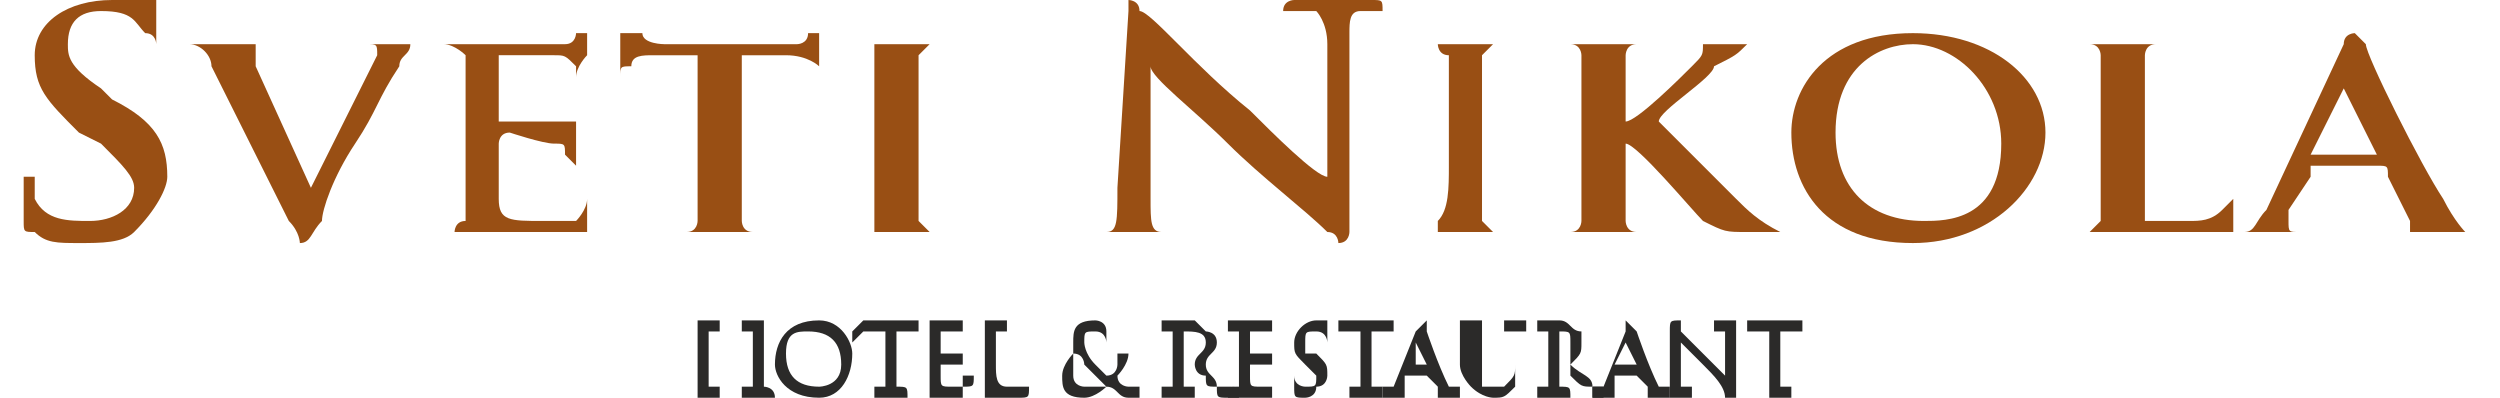 <?xml version="1.0" encoding="UTF-8"?>
<!DOCTYPE svg PUBLIC "-//W3C//DTD SVG 1.1//EN" "http://www.w3.org/Graphics/SVG/1.1/DTD/svg11.dtd">
<!-- Creator: CorelDRAW X7 -->
<svg xmlns="http://www.w3.org/2000/svg" xml:space="preserve" width="220px" height="35px" version="1.1" shape-rendering="geometricPrecision" text-rendering="geometricPrecision" image-rendering="optimizeQuality" fill-rule="evenodd" clip-rule="evenodd"
viewBox="0 0 222 36"
 xmlns:xlink="http://www.w3.org/1999/xlink">
 <g id="Layer_x0020_1">
  <path fill="#994F14" fill-rule="nonzero" d="M5 22c2,0 4,0 5,-1 2,-2 3,-4 3,-5 0,-3 -1,-5 -5,-7l-1 -1c-3,-2 -3,-3 -3,-4 0,-2 1,-3 3,-3 3,0 3,1 4,2 1,0 1,1 1,1 0,1 0,1 0,1 0,0 0,0 0,-1 0,-2 0,-3 0,-3 0,0 0,0 0,-1 -1,0 -2,0 -4,0 -4,0 -7,2 -7,5 0,3 1,4 4,7l2 1c2,2 3,3 3,4 0,2 -2,3 -4,3 -2,0 -4,0 -5,-2 0,-1 0,-1 0,-2 0,0 0,0 0,0 -1,0 -1,0 -1,0 0,1 0,3 0,4 0,1 0,1 1,1 1,1 2,1 4,1z"/>
  <path id="1" fill="#994F14" fill-rule="nonzero" d="M24 20c1,1 1,2 1,2 1,0 1,-1 2,-2 0,-1 1,-4 3,-7 2,-3 2,-4 4,-7 0,-1 1,-1 1,-2 0,0 1,0 1,0 1,0 1,0 1,0 0,0 0,0 -1,0 -1,0 -2,0 -2,0 -1,0 -2,0 -3,0 -1,0 -1,0 -1,0 0,0 0,0 0,0 1,0 1,0 1,0 1,0 1,0 1,1 0,0 0,0 0,0 -1,2 -5,10 -6,12l0 0 -5 -11c0,0 0,-1 0,-1 0,-1 0,-1 0,-1 0,0 1,0 1,0 0,0 1,0 1,0 0,0 -1,0 -1,0 -1,0 -3,0 -4,0 0,0 -2,0 -4,0 0,0 0,0 0,0 0,0 0,0 0,0 0,0 1,0 1,0 1,0 2,1 2,2l7 14z"/>
  <path id="2" fill="#994F14" fill-rule="nonzero" d="M40 15c0,2 0,4 0,5 -1,0 -1,1 -1,1 0,0 -1,0 -1,0 -1,0 -1,0 -1,0 0,0 1,0 1,0 0,0 1,0 2,0 0,0 1,0 1,0 1,0 2,0 4,0 1,0 3,0 5,0 1,0 1,0 1,0 0,-1 0,-2 0,-3 0,0 0,0 0,0 0,0 0,0 0,0 0,1 -1,2 -1,2 -1,0 -2,0 -3,0 -3,0 -4,0 -4,-2 0,-1 0,-3 0,-3l0 -2c0,0 0,-1 1,-1 0,0 3,1 4,1 1,0 1,0 1,1 0,0 0,0 0,0 0,0 1,1 1,1 0,0 0,-1 0,-1 0,0 0,-1 0,-2 0,-1 0,-1 0,-1 0,0 0,-1 0,-1 0,0 0,1 0,1 -1,0 -1,0 -2,0 0,0 -4,0 -4,0 -1,0 -1,0 -1,0l0 -6c0,0 0,0 1,0 0,0 3,0 4,0 1,0 1,0 2,1 0,0 0,1 0,1 0,0 0,0 0,0 0,0 0,0 0,0 0,-1 1,-2 1,-2 0,-1 0,-1 0,-1 0,-1 0,-1 0,-1 -1,0 -1,0 -1,0 0,0 0,1 -1,1 -1,0 -7,0 -7,0 -1,0 -3,0 -4,0 -1,0 -1,0 -1,0 0,0 0,0 0,0 1,0 1,0 1,0 1,0 2,1 2,1 0,1 0,2 0,5l0 5z"/>
  <path id="3" fill="#994F14" fill-rule="nonzero" d="M61 15c0,2 0,4 0,5 0,0 0,1 -1,1 0,0 0,0 -1,0 0,0 0,0 0,0 0,0 0,0 1,0 1,0 3,0 3,0 1,0 3,0 5,0 0,0 0,0 0,0 0,0 0,0 0,0 -1,0 -1,0 -2,0 -1,0 -1,-1 -1,-1 0,-1 0,-3 0,-5l0 -10 4 0c2,0 3,1 3,1l0 1c0,0 0,0 0,0 0,0 0,0 0,0 0,-1 0,-3 0,-3 0,0 0,-1 0,-1 0,0 0,0 -1,0 0,1 -1,1 -1,1l-12 0c0,0 -2,0 -2,-1 -1,0 -1,0 -2,0 0,0 0,0 0,1 0,0 0,2 0,3 0,0 0,0 0,0 0,0 0,0 0,0 0,-1 0,-1 1,-1 0,-1 1,-1 2,-1l4 0 0 10z"/>
  <path id="4" fill="#994F14" fill-rule="nonzero" d="M77 15c0,2 0,4 0,5 0,0 0,1 0,1 -1,0 -1,0 -1,0 -1,0 -1,0 -1,0 0,0 0,0 1,0 1,0 3,0 3,0 1,0 3,0 5,0 0,0 0,0 0,0 0,0 0,0 0,0 -1,0 -1,0 -2,0 0,0 -1,-1 -1,-1 0,-1 0,-3 0,-5l0 -5c0,-3 0,-4 0,-5 0,0 1,-1 1,-1 1,0 1,0 1,0 0,0 1,0 1,0 0,0 -1,0 -1,0 -1,0 -3,0 -4,0 0,0 -2,0 -3,0 -1,0 -1,0 -1,0 0,0 0,0 1,0 0,0 0,0 1,0 0,0 0,1 0,1 0,1 0,2 0,5l0 5z"/>
  <path id="5" fill="#994F14" fill-rule="nonzero" d="M102 6l0 0c0,1 4,4 7,7 3,3 7,6 9,8 1,0 1,1 1,1 1,0 1,-1 1,-1l0 -18c0,-1 0,-2 1,-2 1,0 1,0 1,0 1,0 1,0 1,0 0,-1 0,-1 -1,-1 -1,0 -3,0 -3,0 -1,0 -2,0 -4,0 0,0 -1,0 -1,1 0,0 1,0 1,0 0,0 1,0 2,0 0,0 1,1 1,3l0 12 0 0c-1,0 -5,-4 -7,-6 -5,-4 -9,-9 -10,-9 0,-1 -1,-1 -1,-1 0,0 0,0 0,1l-1 16c0,3 0,4 -1,4 0,0 -1,0 -1,0 0,0 0,0 0,0 0,0 0,0 0,0 2,0 3,0 4,0 0,0 1,0 4,0 0,0 0,0 0,0 0,0 0,0 0,0 -1,0 -1,0 -2,0 -1,0 -1,-1 -1,-3l0 -12z"/>
  <path id="6" fill="#994F14" fill-rule="nonzero" d="M129 15c0,2 0,4 -1,5 0,0 0,1 0,1 -1,0 -1,0 -1,0 -1,0 -1,0 -1,0 0,0 0,0 1,0 1,0 3,0 3,0 1,0 3,0 5,0 0,0 0,0 0,0 0,0 0,0 0,0 -1,0 -1,0 -2,0 0,0 -1,-1 -1,-1 0,-1 0,-3 0,-5l0 -5c0,-3 0,-4 0,-5 0,0 1,-1 1,-1 1,0 1,0 1,0 0,0 1,0 1,0 0,0 -1,0 -1,0 -1,0 -3,0 -4,0 0,0 -2,0 -3,0 -1,0 -1,0 -1,0 0,0 0,0 1,0 0,0 0,0 1,0 0,0 0,1 1,1 0,1 0,2 0,5l0 5z"/>
  <path id="7" fill="#994F14" fill-rule="nonzero" d="M145 10c0,-3 0,-4 0,-5 0,0 0,-1 1,-1 0,0 0,0 1,0 0,0 0,0 0,0 0,0 0,0 0,0 -1,0 -3,0 -4,0 -1,0 -2,0 -4,0 0,0 -1,0 -1,0 0,0 1,0 1,0 0,0 1,0 1,0 1,0 1,1 1,1 0,1 0,2 0,5l0 5c0,2 0,4 0,5 0,0 0,1 -1,1 0,0 0,0 -1,0 0,0 0,0 0,0 0,0 0,0 0,0 2,0 3,0 4,0 1,0 3,0 4,0 0,0 1,0 1,0 0,0 0,0 -1,0 0,0 -1,0 -1,0 -1,0 -1,-1 -1,-1 0,-1 0,-3 0,-5l0 -3 0 0 0 1c1,0 6,6 7,7 2,1 2,1 4,1 1,0 1,0 2,0l2 0c1,0 1,0 1,0 0,0 0,0 0,0 -1,0 -1,0 -2,0 -2,-1 -3,-2 -4,-3 -1,-1 -6,-6 -7,-7 0,-1 5,-4 5,-5 2,-1 2,-1 3,-2 1,0 2,0 2,0 0,0 0,0 0,0 0,0 0,0 0,0 -1,0 -2,0 -3,0 -1,0 -3,0 -3,0 0,0 -1,0 -1,0 0,0 1,0 1,0 0,0 0,0 0,0 0,1 0,1 -1,2 -1,1 -5,5 -6,5l0 0 0 -1z"/>
  <path id="8" fill="#994F14" fill-rule="nonzero" d="M171 22c7,0 12,-5 12,-10 0,-5 -5,-9 -12,-9 -8,0 -11,5 -11,9 0,5 3,10 11,10zm1 -2c-5,0 -8,-3 -8,-8 0,-6 4,-8 7,-8 4,0 8,4 8,9 0,7 -5,7 -7,7z"/>
  <path id="9" fill="#994F14" fill-rule="nonzero" d="M192 10c0,-3 0,-4 0,-5 0,0 0,-1 1,-1 0,0 0,0 1,0 0,0 0,0 0,0 0,0 0,0 0,0 -1,0 -4,0 -4,0 -1,0 -3,0 -4,0 -1,0 -1,0 -1,0 0,0 0,0 1,0 0,0 0,0 1,0 1,0 1,1 1,1 0,1 0,2 0,5l0 5c0,2 0,4 0,5 0,0 -1,1 -1,1 0,0 -1,0 -1,0 0,0 0,0 0,0 0,0 0,0 0,0 1,0 1,0 2,0 1,0 1,0 2,0 1,0 2,0 3,0 2,0 3,0 5,0 2,0 2,0 2,0 0,-1 0,-3 0,-3 0,0 0,0 0,0 0,0 0,0 0,0 0,0 -1,1 -1,1 -1,1 -2,1 -3,1 -2,0 -3,0 -4,0 0,-1 0,-2 0,-5l0 -5z"/>
  <path id="10" fill="#994F14" fill-rule="nonzero" d="M213 15c1,0 1,0 1,1l2 4c0,1 0,1 0,1 -1,0 -1,0 -1,0 0,0 1,0 1,0 2,0 4,0 5,0 1,0 1,0 1,0 0,0 0,0 0,0 0,0 -1,0 -1,0 0,0 -1,-1 -2,-3 -2,-3 -7,-13 -7,-14 -1,-1 -1,-1 -1,-1 0,0 -1,0 -1,1l-7 15c-1,1 -1,2 -2,2 -1,0 -1,0 -1,0 0,0 0,0 0,0 0,0 0,0 0,0 1,0 3,0 3,0 1,0 2,0 3,0 1,0 1,0 1,0 0,0 0,0 -1,0l0 0c-1,0 -1,0 -1,-1 0,0 0,-1 0,-1l2 -3c0,-1 0,-1 0,-1l6 0zm-6 -1c0,0 0,0 0,0l3 -6c0,0 0,0 0,0 0,0 0,0 0,0l3 6c0,0 0,0 0,0l-6 0z"/>
  <path fill="#2B2A29" fill-rule="nonzero" d="M62 32c0,0 0,0 0,0l0 0c0,-1 0,-2 0,-2 0,0 0,0 1,0 0,0 0,0 0,0 0,0 0,0 0,0 0,-1 0,-1 0,-1 0,0 -1,0 -1,0 0,0 -1,0 -1,0 0,0 0,0 0,1 0,0 0,0 0,0 0,0 0,0 0,0 0,0 0,0 0,0 0,0 0,1 0,2l0 1c0,1 0,2 0,2 0,0 0,0 0,0 0,0 0,0 0,0 0,0 0,0 0,1 0,0 0,0 0,0 0,0 1,0 1,0 0,0 1,0 1,0 0,0 0,0 0,0 0,-1 0,-1 0,-1 0,0 0,0 0,0 0,0 -1,0 -1,0 0,0 0,-1 0,-2l0 0c0,-1 0,-1 0,-1l4 0c0,0 0,0 0,1l0 0c0,1 0,2 0,2 0,0 -1,0 -1,0 0,0 0,0 0,0 0,0 0,0 0,1 0,0 0,0 0,0 0,0 1,0 1,0 0,0 1,0 1,0 0,0 1,0 1,0 0,-1 -1,-1 -1,-1 0,0 0,0 0,0 0,0 0,0 0,0 0,0 0,-1 0,-2l0 -1c0,-1 0,-2 0,-2 0,0 0,0 0,0 0,0 0,0 0,0 0,0 0,0 0,0 0,-1 0,-1 0,-1 0,0 -1,0 -1,0 0,0 -1,0 -1,0 0,0 0,0 0,1 0,0 0,0 0,0 0,0 0,0 0,0 0,0 1,0 1,0 0,0 0,1 0,2l0 0c0,0 0,0 0,0l-4 0z"/>
  <path id="1" fill="#2B2A29" fill-rule="nonzero" d="M72 36c2,0 3,-2 3,-4 0,-1 -1,-3 -3,-3 -3,0 -4,2 -4,4 0,1 1,3 4,3zm0 -1c-2,0 -3,-1 -3,-3 0,-2 1,-2 2,-2 2,0 3,1 3,3 0,2 -2,2 -2,2z"/>
  <path id="2" fill="#2B2A29" fill-rule="nonzero" d="M78 33c0,1 0,2 0,2 0,0 0,0 -1,0 0,0 0,0 0,0 0,0 0,0 0,1 0,0 0,0 0,0 0,0 1,0 1,0 0,0 1,0 1,0 0,0 1,0 1,0 0,-1 0,-1 -1,-1 0,0 0,0 0,0 0,0 0,0 0,0 0,0 0,-1 0,-2l0 -3 1 0c0,0 1,0 1,0l0 0c0,1 0,1 0,1 0,0 0,0 0,0 0,-1 0,-1 0,-1 0,-1 0,-1 0,-1 0,0 0,0 0,0 -1,0 -1,0 -1,0l-3 0c0,0 -1,0 -1,0 0,0 0,0 0,0 0,0 0,0 0,0 -1,1 -1,1 -1,1 0,1 0,1 0,1 0,0 0,0 1,-1 0,0 0,0 0,0 0,0 0,0 0,0l2 0 0 3z"/>
  <path id="3" fill="#2B2A29" fill-rule="nonzero" d="M82 33c0,1 0,2 0,2 0,0 0,0 0,0 0,0 0,0 0,0 0,0 0,0 0,1 0,0 0,0 0,0 0,0 0,0 0,0 1,0 1,0 1,0 0,0 0,0 1,0 0,0 0,0 1,0 0,0 0,0 0,-1 1,0 1,0 1,-1 0,0 0,0 0,0 -1,0 -1,0 -1,0 0,1 0,1 0,1 0,0 0,0 -1,0 -1,0 -1,0 -1,-1 0,0 0,0 0,-1l0 0c0,0 0,0 0,0 1,0 1,0 2,0 0,0 0,0 0,0 0,0 0,0 0,0 0,0 0,0 0,0 0,0 0,0 0,0 0,0 0,0 0,0 0,-1 0,-1 0,-1 0,0 0,0 0,0 0,0 0,0 0,0 0,0 0,0 0,0 0,0 -1,0 -2,0 0,0 0,0 0,0l0 -2c0,0 0,0 0,0 1,0 1,0 2,0 0,0 0,0 0,0 0,0 0,0 0,1 0,0 0,0 0,0 0,0 0,0 0,0 0,-1 0,-1 0,-1 0,0 0,0 0,-1 0,0 0,0 0,0 0,0 0,0 0,0 0,0 0,0 0,0 0,0 -2,0 -2,0 0,0 0,0 -1,0 0,0 0,0 0,0 0,0 0,0 0,1 0,0 0,0 0,0 0,0 0,0 0,0 0,0 0,0 0,0 0,0 0,1 0,2l0 1z"/>
  <path id="4" fill="#2B2A29" fill-rule="nonzero" d="M88 32c0,-1 0,-2 0,-2 0,0 1,0 1,0 0,0 0,0 0,0 0,0 0,0 0,0 0,-1 0,-1 0,-1 0,0 -1,0 -1,0 0,0 -1,0 -1,0 0,0 0,0 0,1 0,0 0,0 0,0 0,0 0,0 0,0 0,0 0,0 0,0 0,0 0,1 0,2l0 1c0,1 0,2 0,2 0,0 0,0 0,0 0,0 0,0 0,0 0,0 0,0 0,1 0,0 0,0 0,0 0,0 0,0 0,0 1,0 1,0 1,0 0,0 1,0 1,0 0,0 1,0 1,0 1,0 1,0 1,-1 0,0 0,0 0,-1 0,0 0,0 0,0 0,0 0,0 0,0 0,1 0,1 0,1 -1,0 -1,0 -1,0 -1,0 -1,0 -1,0 -1,0 -1,-1 -1,-2l0 -1z"/>
  <path id="5" fill="#2B2A29" fill-rule="nonzero" d="M94 34c0,1 0,2 2,2 1,0 2,-1 2,-1 1,0 1,1 2,1l1 0c0,0 0,0 0,0 0,-1 0,-1 0,-1 0,0 -1,0 -1,0 0,0 -1,0 -1,-1 0,0 1,-1 1,-2 0,0 -1,0 -1,0 0,0 0,0 -1,0 0,0 0,0 0,0 0,0 0,0 0,0 0,0 1,0 1,0 0,1 0,1 0,1 0,0 0,1 -1,1 0,0 -1,-1 -1,-1 -1,-1 -1,-2 -1,-2 0,-1 0,-1 1,-1 0,0 0,0 0,0 1,0 1,1 1,1 0,0 0,0 0,0 0,0 0,0 0,0 0,0 0,-1 0,-1 0,0 0,0 0,0 0,-1 -1,-1 -1,-1 -2,0 -2,1 -2,2 0,0 0,1 0,1 0,0 -1,1 -1,2zm2 1c0,0 -1,0 -1,-1 0,-1 0,-2 0,-2 1,0 1,1 1,1 1,1 1,1 2,2 0,0 -1,0 -2,0z"/>
  <path id="6" fill="#2B2A29" fill-rule="nonzero" d="M104 33c0,1 0,2 0,2 0,0 0,0 0,0 0,0 0,0 -1,0 0,0 0,0 0,1 0,0 0,0 0,0 1,0 1,0 1,0 1,0 1,0 2,0 0,0 0,0 0,0 0,-1 0,-1 0,-1 0,0 -1,0 -1,0 0,0 0,0 0,0 0,0 0,-1 0,-2l0 0c0,0 0,0 0,0l1 0c0,0 0,0 0,0 0,0 0,1 1,1 0,1 0,1 1,1 0,1 0,1 1,1l0 0c0,0 1,0 1,0 0,-1 0,-1 -1,-1 0,0 0,0 0,0 0,0 0,0 -1,0 0,-1 -1,-1 -1,-2 0,-1 1,-1 1,-2 0,-1 -1,-1 -1,-1 0,0 -1,-1 -1,-1 -1,0 -1,0 -2,0 0,0 0,0 -1,0 0,0 0,0 0,1 0,0 0,0 0,0 0,0 1,0 1,0 0,0 0,0 0,0 0,0 0,1 0,2l0 1zm1 -3c0,0 0,0 0,0 0,0 0,0 0,0 1,0 2,0 2,1 0,1 -1,1 -1,2 0,0 0,0 0,0 -1,0 -1,0 -1,0 0,0 0,0 0,-1l0 -2z"/>
  <path id="7" fill="#2B2A29" fill-rule="nonzero" d="M110 33c0,1 0,2 0,2 0,0 0,0 0,0 0,0 0,0 0,0 -1,0 -1,0 -1,1 0,0 0,0 1,0 0,0 0,0 0,0 0,0 0,0 1,0 0,0 0,0 0,0 1,0 1,0 2,0 0,0 0,0 0,-1 0,0 0,0 0,-1 0,0 0,0 0,0 0,0 0,0 0,0 0,1 0,1 0,1 0,0 -1,0 -1,0 -1,0 -1,0 -1,-1 0,0 0,0 0,-1l0 0c0,0 0,0 0,0 0,0 1,0 1,0 1,0 1,0 1,0 0,0 0,0 0,0 0,0 0,0 0,0 0,0 0,0 0,0 0,0 0,0 0,0 0,-1 0,-1 0,-1 0,0 0,0 0,0 0,0 0,0 0,0 0,0 0,0 -1,0 0,0 -1,0 -1,0 0,0 0,0 0,0l0 -2c0,0 0,0 0,0 0,0 1,0 1,0 1,0 1,0 1,0 0,0 0,0 0,1 0,0 0,0 0,0 0,0 0,0 0,0 0,-1 0,-1 0,-1 0,0 0,0 0,-1 0,0 0,0 0,0 0,0 0,0 0,0 0,0 0,0 0,0 -1,0 -2,0 -2,0 -1,0 -1,0 -1,0 0,0 0,0 -1,0 0,0 0,0 0,1 0,0 0,0 0,0 1,0 1,0 1,0 0,0 0,0 0,0 0,0 0,1 0,2l0 1z"/>
  <path id="8" fill="#2B2A29" fill-rule="nonzero" d="M116 36c0,0 1,0 1,-1 1,0 1,-1 1,-1 0,-1 0,-1 -1,-2l-1 0c0,-1 0,-1 0,-1 0,-1 0,-1 1,-1 0,0 0,0 0,0 1,0 1,1 1,1 0,0 0,0 0,0 0,0 0,0 0,0 0,-1 0,-1 0,-1 0,0 0,-1 0,-1 0,0 -1,0 -1,0 -1,0 -2,1 -2,2 0,1 0,1 1,2l0 0c1,1 1,1 1,1 0,1 0,1 -1,1 0,0 -1,0 -1,-1 0,0 0,0 0,0 0,0 0,0 0,0 0,0 0,0 0,0 0,0 0,1 0,1 0,0 0,0 0,0 0,1 0,1 1,1z"/>
  <path id="9" fill="#2B2A29" fill-rule="nonzero" d="M121 33c0,1 0,2 0,2 0,0 0,0 0,0 0,0 0,0 -1,0 0,0 0,0 0,1 0,0 0,0 0,0 1,0 1,0 1,0 1,0 1,0 2,0 0,0 0,0 0,0 0,-1 0,-1 0,-1 0,0 -1,0 -1,0 0,0 0,0 0,0 0,0 0,-1 0,-2l0 -3 1 0c1,0 1,0 1,0l0 0c0,1 0,1 0,1 0,0 0,0 0,0 0,-1 0,-1 0,-1 0,-1 0,-1 0,-1 0,0 0,0 0,0 0,0 0,0 -1,0l-3 0c0,0 0,0 -1,0 0,0 0,0 0,0 0,0 0,0 0,0 0,1 0,1 0,1 0,1 0,1 0,1 0,0 0,0 0,-1 0,0 0,0 0,0 0,0 0,0 1,0l1 0 0 3z"/>
  <path id="10" fill="#2B2A29" fill-rule="nonzero" d="M127 34c0,0 0,0 0,0l1 1c0,0 0,0 0,0 0,0 0,0 0,1 0,0 0,0 0,0 1,0 1,0 2,0 0,0 0,0 0,0 0,-1 0,-1 0,-1 0,0 0,0 0,0 -1,0 -1,0 -1,0 -1,-2 -2,-5 -2,-5 0,-1 0,-1 0,-1 0,0 0,0 -1,1l-2 5c0,0 0,0 0,0 0,0 0,0 -1,0 0,0 0,0 0,1 0,0 0,0 1,0 0,0 0,0 0,0 1,0 1,0 1,0 0,0 0,0 0,0 0,-1 0,-1 0,-1l0 0c0,0 0,0 0,0 0,0 0,0 0,0l0 -1c0,0 0,0 1,0l1 0zm-1 -1c0,0 0,0 0,0l0 -2c0,0 0,0 0,0 0,0 0,0 0,0l1 2c0,0 0,0 0,0l-1 0z"/>
  <path id="11" fill="#2B2A29" fill-rule="nonzero" d="M130 33c0,1 1,2 1,2 1,1 2,1 2,1 1,0 1,0 2,-1 0,0 0,-1 0,-2l0 -1c0,-1 0,-2 0,-2 0,0 1,0 1,0 0,0 0,0 0,0 0,0 0,0 0,0 0,-1 0,-1 0,-1 0,0 -1,0 -1,0 0,0 0,0 -1,0 0,0 0,0 0,1 0,0 0,0 0,0 0,0 0,0 0,0 1,0 1,0 1,0 0,0 0,1 0,2l0 1c0,1 0,1 -1,2 0,0 0,0 -1,0 0,0 0,0 -1,0 0,0 0,-1 0,-2l0 -1c0,-1 0,-2 0,-2 0,0 0,0 0,0 0,0 0,0 0,0 0,0 0,0 0,0 0,-1 0,-1 0,-1 0,0 -1,0 -1,0 0,0 -1,0 -1,0 0,0 0,0 0,1 0,0 0,0 0,0 0,0 0,0 0,0 0,0 0,0 0,0 0,0 0,1 0,2l0 1z"/>
  <path id="12" fill="#2B2A29" fill-rule="nonzero" d="M138 33c0,1 0,2 0,2 0,0 0,0 -1,0 0,0 0,0 0,0 0,0 0,0 0,1 0,0 0,0 0,0 1,0 1,0 1,0 0,0 1,0 1,0 0,0 1,0 1,0 0,-1 0,-1 -1,-1 0,0 0,0 0,0 0,0 0,0 0,0 0,0 0,-1 0,-2l0 0c0,0 0,0 0,0l0 0c1,0 1,0 1,0 0,0 0,1 0,1 1,1 1,1 2,1 0,1 0,1 0,1l1 0c0,0 0,0 0,0 0,-1 0,-1 0,-1 0,0 0,0 0,0 0,0 0,0 -1,0 0,-1 -1,-1 -2,-2 1,-1 1,-1 1,-2 0,-1 0,-1 0,-1 -1,0 -1,-1 -2,-1 0,0 -1,0 -1,0 0,0 0,0 -1,0 0,0 0,0 0,1 0,0 0,0 0,0 0,0 0,0 0,0 1,0 1,0 1,0 0,0 0,1 0,2l0 1zm1 -3c0,0 0,0 0,0 0,0 0,0 0,0 1,0 1,0 1,1 0,1 0,1 0,2 0,0 0,0 -1,0 0,0 0,0 0,0 0,0 0,0 0,-1l0 -2z"/>
  <path id="13" fill="#2B2A29" fill-rule="nonzero" d="M146 34c0,0 0,0 0,0l1 1c0,0 0,0 0,0 0,0 0,0 0,1 0,0 0,0 0,0 0,0 1,0 1,0 1,0 1,0 1,0 0,-1 0,-1 0,-1 -1,0 -1,0 -1,0 0,0 0,0 0,0 -1,-2 -2,-5 -2,-5 -1,-1 -1,-1 -1,-1 0,0 0,0 0,1l-2 5c0,0 0,0 -1,0 0,0 0,0 0,0 0,0 0,0 0,1 0,0 0,0 0,0 1,0 1,0 1,0 0,0 1,0 1,0 0,0 0,0 0,0 0,-1 0,-1 0,-1l0 0c0,0 0,0 0,0 0,0 0,0 0,0l0 -1c0,0 0,0 0,0l2 0zm-2 -1c0,0 0,0 0,0l1 -2c0,0 0,0 0,0 0,0 0,0 0,0l1 2c0,0 0,0 0,0l-2 0z"/>
  <path id="14" fill="#2B2A29" fill-rule="nonzero" d="M150 31l0 0c0,0 1,1 2,2 1,1 2,2 2,3 0,0 0,0 1,0 0,0 0,0 0,-1l0 -5c0,0 0,0 0,0 0,0 0,0 0,0 0,0 0,0 0,0 0,-1 0,-1 0,-1 0,0 0,0 -1,0 0,0 0,0 -1,0 0,0 0,0 0,1 0,0 0,0 0,0 0,0 1,0 1,0 0,0 0,0 0,0l0 4 0 0c0,0 -1,-1 -2,-2 -1,-1 -2,-2 -2,-2 0,-1 0,-1 0,-1 -1,0 -1,0 -1,1l0 4c0,1 0,1 0,1 0,0 0,0 0,0 0,0 0,0 0,1 0,0 0,0 0,0 0,0 1,0 1,0 0,0 0,0 1,0 0,0 0,0 0,0 0,-1 0,-1 0,-1 0,0 -1,0 -1,0 0,0 0,0 0,-1l0 -3z"/>
  <path id="15" fill="#2B2A29" fill-rule="nonzero" d="M158 33c0,1 0,2 0,2 0,0 0,0 0,0 0,0 0,0 0,0 0,0 0,0 0,1 0,0 0,0 0,0 0,0 1,0 1,0 0,0 1,0 1,0 0,0 0,0 0,0 0,-1 0,-1 0,-1 0,0 0,0 0,0 -1,0 -1,0 -1,0 0,0 0,-1 0,-2l0 -3 1 0c1,0 1,0 1,0l0 0c0,1 0,1 0,1 0,0 0,0 0,0 0,-1 0,-1 0,-1 0,-1 0,-1 0,-1 0,0 0,0 0,0 0,0 0,0 0,0l-4 0c0,0 0,0 0,0 -1,0 -1,0 -1,0 0,0 0,0 0,0 0,1 0,1 0,1 0,1 0,1 0,1 0,0 0,0 0,-1 0,0 0,0 0,0 0,0 1,0 1,0l1 0 0 3z"/>
 </g>
</svg>
